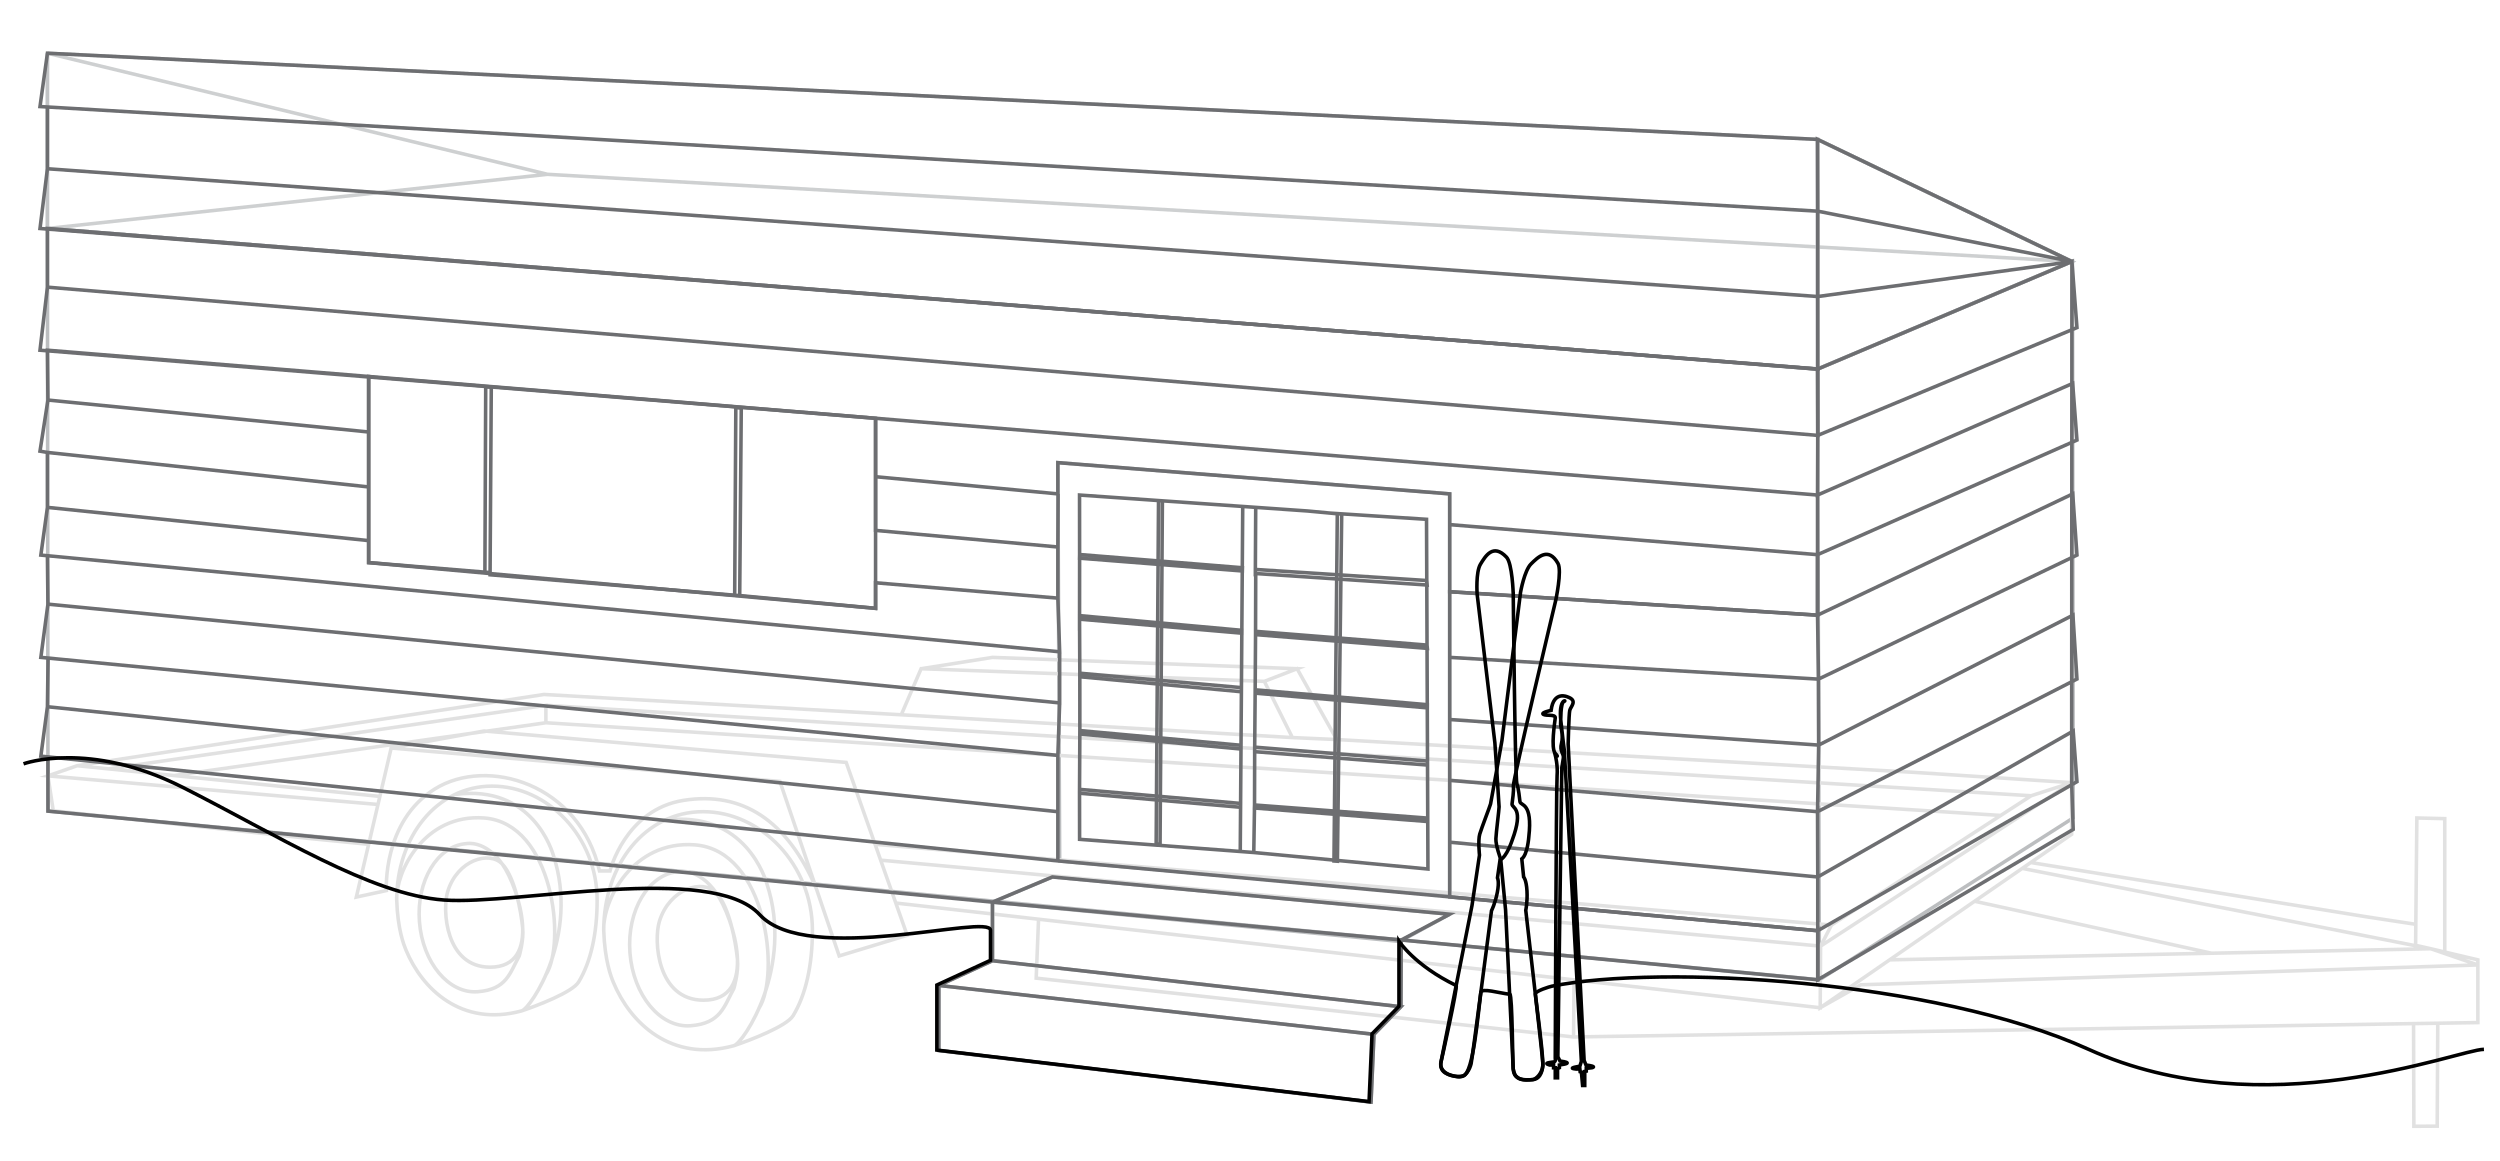 
<svg version="1.1" id="Layer_1" xmlns="http://www.w3.org/2000/svg" xmlns:xlink="http://www.w3.org/1999/xlink" x="0px" y="0px"
	 width="700px" height="325px" viewBox="0 0 700 325" style="enable-background:new 0 0 700 325;" xml:space="preserve">
<style type="text/css">
<![CDATA[
	.st0{fill:none;stroke:#BCBEC0;stroke-miterlimit:5;}
	.st1{fill:none;stroke:#000000;stroke-miterlimit:5;}
	.st2{fill:none;stroke:#6D6E71;stroke-miterlimit:5;}
	.st3{fill:none;stroke:#BCBEC0;stroke-linejoin:bevel;stroke-miterlimit:5;}
	.st4{opacity:0.73;fill:none;stroke:#BCBEC0;stroke-miterlimit:5;}
	.st5{fill:none;stroke:#E1E1E1;stroke-miterlimit:5;}
]]>
	<defs>
		<style>
	
	.st0 {
				stroke-dasharray:10000;
				stoke-dashoffset:0;
				-webkit-animation: dash 6s linear forwards;
				}

	@-webkit-keyframes dash{
				from {
					stroke-dashoffset:10000;
				}
				to {
					stroke-dashoffset:0;
				}
	}
		.st1 {
					stroke-dasharray:10000;
					stoke-dashoffset:0;
					-webkit-animation: dash 6s linear forwards;
					}
	
		@-webkit-keyframes dash{
					from {
						stroke-dashoffset:10000;
					}
					to {
						stroke-dashoffset:0;
					}
		}	
		.st2 {
					stroke-dasharray:10000;
					stoke-dashoffset:0;
					-webkit-animation: dash 6s linear forwards;
					}
	
		@-webkit-keyframes dash{
					from {
						stroke-dashoffset:10000;
					}
					to {
						stroke-dashoffset:0;
					}
		}
		.st3 {
					stroke-dasharray:10000;
					stoke-dashoffset:0;
					-webkit-animation: dash 6s linear forwards;
					}

		@-webkit-keyframes dash{
					from {
						stroke-dashoffset:10000;
					}
					to {
						stroke-dashoffset:0;
					}
		}
		.st4 {
					stroke-dasharray:10000;
					stoke-dashoffset:0;
					-webkit-animation: dash 4s linear forwards;
					}
	
		@-webkit-keyframes dash{
					from {
						stroke-dashoffset:10000;
					}
					to {
						stroke-dashoffset:0;
					}
		}
		.st5 {
					stroke-dasharray:10000;
					stoke-dashoffset:0;
					-webkit-animation: dash 6s linear forwards;
					}

		@-webkit-keyframes dash{
					from {
						stroke-dashoffset:10000;
					}
					to {
						stroke-dashoffset:0;
					}
		}
	
			
		</style>
	</defs>
</style>
<polyline class="st4" points="13.279,14.902 13.279,63.976 508.909,103.355 580.136,73.231 508.909,39.033 508.909,39.033 
	508.909,103.355 13.279,63.976 13.279,63.26 "/>
<polyline class="st4" points="13.279,14.902 13.279,14.902 508.909,39.033 508.909,39.033 580.136,73.231 "/>
<path class="st4" d="M508.909,39.033v64.322L13.279,63.976V14.902v49.073l140.016-15.169l426.841,24.425L153.294,48.806
	L13.279,14.902"/>
<polygon class="st4" points="580.136,73.231 508.909,103.355 508.909,39.033 508.909,39.033 "/>
<polygon class="st2" points="245.16,170.336 207.117,166.756 207.554,114.273 206.029,114.12 205.71,166.657 208.229,166.875 
	137.22,160.937 137.559,108.44 135.999,108.279 135.772,160.199 137.503,160.342 103.219,157.535 103.219,105.416 245.16,117.121 
	"/>
<polygon class="st0" points="405.912,250.762 296.707,241.109 296.198,129.543 302.309,130.03 308.072,130.49 315.952,131.119 
	329.902,132.229 405.912,138.287 "/>
<polygon class="st0" points="509.433,274.337 13.435,227.109 13.279,63.976 508.909,103.355 580.279,73.15 580.315,84.6 
	580.494,229.018 509.433,274.337 508.909,103.355 "/>
<polygon class="st3" points="392.257,263.451 392.257,281.884 392.257,281.884 384.712,289.613 383.888,308.582 262.871,294.139 
	262.871,275.924 384.712,289.613 262.871,275.924 262.871,275.924 277.89,269.001 392.257,281.884 392.257,281.884 277.89,269.001 
	277.89,269.001 277.89,269.001 277.89,252.596 392.257,263.633 392.257,263.633 277.89,252.596 277.89,252.596 294.665,245.548 
	405.912,255.981 "/>
<g>
	<path class="st5" d="M228.575,248.82l-10.201-30.029L109.53,209.45l-6.305,26.958l-16.119-1.585l-72.191-7.811l-1.495-9.771
		l92.414,8.012l-92.414-8.012l8.202-2.846l84.741,8.598l-84.741-8.598l130.687-19.946l100.047,5.688l5.556-12.898l19.994-3.173
		l85.279,3.173l-9.17,3.541l-96.103-3.541l96.103,3.541l7.858,15.742l0,0l-109.517-6.385l5.556-12.898l96.103,3.541l9.17-3.541
		l11.091,19.831l-12.402-0.548l12.402,0.548l161.726,9.191l44.062,2.879v14.467l-13.826,9.538l40.885,8.04l73.503,14.46
		l-114.388-22.5l2.374-1.641l93.867,15.18l13.946,2.123l-0.056,5.878l8.159,1.882v-37.349l-7.81-0.185l-0.35,35.651l4.256,0.96
		l-61.371,1.259l-66.36-14.557l13.344-9.202l-13.344,9.202l-43.239,29.82l0.11-17.255l3.044-5.899l-3.044,5.899l70.299-45.772
		l-11.344,3.673l-55.911,36.2l47.399-30.689L152.85,202.371L48.748,217.146l104.102-14.774v-4.881L30.408,215.288L152.85,197.49
		l415.87,25.322l-55.911,36.2l-267.787-22.604l1.565,4.437l263.178,24.067l-0.11,17.255l-68.92-7.805l-149.943-16.985
		l149.943,16.985l-0.143,15.99l0.143-15.99l68.92,7.805l11.4-6.431l172.744-5.551l-13.174-4.541l-151.524,3.111l151.524-3.111
		l13.174,3.111v17.57l-11.223,0.182l-0.159,28.817l-6.535,0.038l-0.068-22.251l-0.021-6.501l6.783-0.104l-6.783,0.104
		l-235.201,3.741L290.132,273.88l0.659-16.503l-39.968-4.528l3.188,9.032l-19.038,5.778l-16.599-48.868L109.53,209.45l108.844,9.341
		l16.599,48.868l19.038-5.778l-7.027-19.909l-10.056-28.495l-101.384-8.794l-26.014,4.768l-9.762,41.733l8.42-1.831
		c0,0-1.17-19.266,13.547-28.429c14.716-9.162,40.56-1.475,46.124,22.939h2.929c0,0,4.282-17.185,20.635-19.764
		C207.772,221.518,220.394,229.604,228.575,248.82z"/>
	<path class="st5" d="M111.077,252.006c0-17.612,11.108-31.891,26.72-31.891c15.611,0,29.401,14.278,29.401,31.891
		c0,9.491-1.806,17.407-5.194,22.972c-1.731,2.843-11.553,6.591-15.919,8.063 M152.85,272.936
		c5.725-8.896,2.089-42.474-17.306-43.901c-16.779-1.231-24.731,14.981-24.467,22.972c0.271,8.252,1.994,12.549,2.593,14
		c4.498,10.89,15.564,21.65,32.414,17.035c2.567-0.703,16.249-21.16,8.854-43.58c-0.25-0.757-5.667-19.978-27.537-17.01
		 M125.356,249.632c-1.581,5.132-0.639,21.151,11.854,21.177c14.95,0.029,8.187-22.095,3.413-28.895
		c-4.771-6.797-10.037-5.699-10.037-5.699c-8.135,0.624-14.021,10.412-13.144,21.86c0.875,11.45,8.18,20.228,16.317,19.606
		c8.134-0.623,8.971-5.199,11.627-10.022c0,0,1.322-4.379,0.964-7.862c-0.488-4.729-2.151-14.125-5.729-17.883
		C137.042,238.157,128.102,240.721,125.356,249.632z"/>
	<path class="st5" d="M169.042,260.476c0-18.338,11.567-33.205,27.823-33.205c16.254,0,30.611,14.867,30.611,33.205
		c-0.001,9.881-1.88,18.122-5.408,23.918c-1.803,2.96-12.029,6.862-16.575,8.397 M212.535,282.268
		c5.962-9.263,2.176-44.224-18.017-45.709c-17.471-1.285-25.751,15.596-25.477,23.917c0.284,8.592,2.078,13.067,2.702,14.575
		c4.683,11.339,16.206,22.543,33.75,17.74c2.671-0.732,16.916-22.033,9.219-45.378c-0.262-0.786-5.901-20.801-28.671-17.707
		 M184.626,258.002c-1.648,5.345-0.665,22.025,12.341,22.051c15.566,0.027,8.523-23.006,3.555-30.08
		c-4.968-7.081-10.45-5.938-10.45-5.938c-8.471,0.646-14.598,10.837-13.687,22.759c0.912,11.921,8.52,21.062,16.99,20.414
		c8.471-0.647,9.342-5.412,12.108-10.436c0,0,1.376-4.562,1.001-8.185c-0.507-4.924-2.237-14.709-5.962-18.615
		C196.793,246.057,187.484,248.728,184.626,258.002z"/>
</g>
<polyline class="st2" points="13.279,63.976 13.279,80.404 13.279,63.976 508.909,103.355 508.969,121.912 13.279,80.404 
	11.199,98.057 508.909,138.611 508.909,155.305 405.912,146.898 508.909,155.305 508.909,172.247 405.912,165.686 405.912,146.898 
	405.912,146.898 405.912,138.287 296.198,129.543 296.198,138.287 245.16,133.479 245.16,117.121 245.16,133.479 245.16,133.479 
	245.16,148.509 296.198,153.159 296.268,138.293 296.268,138.293 296.198,153.159 296.198,153.159 296.198,167.475 245.16,163.179 
	245.16,170.336 103.219,157.535 103.219,151.372 13.279,142.066 103.219,151.372 103.219,136.343 13.279,126.682 103.219,136.343 
	103.219,120.958 13.42,112.012 103.219,120.958 103.219,105.416 13.279,98.056 13.42,112.012 11.199,126.324 13.279,126.682 
	13.279,142.066 11.437,155.425 296.707,182.499 296.198,167.475 296.707,182.499 296.707,196.813 13.42,169.159 13.42,169.159 
	13.279,155.601 13.42,169.159 11.437,184.065 296.198,211.504 296.707,196.813 296.198,211.504 296.198,227.271 296.198,227.271 
	296.198,241.045 296.198,227.271 277.87,225.367 13.279,197.885 13.279,197.885 13.464,184.074 13.464,184.074 13.279,197.885 
	11.437,211.721 295.136,240.948 508.969,260.602 508.969,274.337 392.348,263.191 405.912,255.981 294.665,245.548 277.89,252.596 
	277.89,269.001 262.871,275.924 262.871,275.924 262.871,294.139 383.888,308.582 384.712,289.613 262.871,275.924 384.712,289.613 
	392.257,281.884 277.89,269.001 392.257,281.884 384.712,289.613 392.257,281.884 392.348,263.191 394.293,263.374 277.89,252.596 
	13.435,227.109 13.42,211.779 "/>
<polygon class="st2" points="580.136,73.231 581.55,91.736 514.955,119.423 508.969,121.912 580.128,92.328 580.136,73.231 
	508.985,103.318 508.969,121.912 508.909,138.611 580.346,107.36 581.55,123.224 508.909,155.305 508.909,172.247 580.363,138.287 
	581.55,155.425 509.174,190.154 508.909,172.247 405.912,165.686 405.912,184.065 405.912,201.464 509.232,208.623 509.174,190.154 
	405.912,184.065 509.174,190.154 509.232,208.623 580.424,172.247 581.55,190.133 508.909,227.271 509.232,208.623 405.912,201.464 
	405.912,218.494 405.912,218.494 405.912,235.813 508.969,245.548 508.909,227.271 405.912,218.494 508.909,227.271 
	508.969,245.548 580.494,204.686 581.55,218.88 508.969,260.602 508.969,245.548 405.912,235.813 405.912,251.14 508.969,260.602 
	508.969,274.337 580.494,232.236 580.063,219.14 "/>
<polygon class="st2" points="13.279,14.902 508.909,39.033 508.969,59.128 508.909,39.033 580.136,73.231 508.969,59.128 
	508.969,83.03 13.279,47.248 11.199,63.976 508.985,103.318 508.969,83.03 580.136,73.231 508.969,59.128 13.279,29.957 
	13.279,47.248 13.279,29.957 11.199,29.834 "/>
<g>
	<path class="st1" d="M421.812,155.998c-3.754-3.964-5.906-0.257-7.274,1.968c-1.367,2.227-0.943,8.39-0.943,8.39l4.967,41.602
		c0,0,1.181,17.185,1.181,17.955c0,0.77-0.814,7.125-0.896,8.925c-0.089,1.795,1.345,5.735,1.345,5.735l1.368,14.208
		c0,0,1.972,41.26,2.139,44.514c0.172,3.253,3.082,3.165,5.483,2.995c2.391-0.172,2.822-3.081,2.822-4.453
		c0-1.37-4.795-42.97-4.795-42.97s0.517-2.225,0.345-5.393c-0.172-3.165-0.942-3.937-0.942-3.937l-0.512-5.052
		c1.622-1.199,1.967-6.165,1.967-6.165c1.115-9.757-2.309-8.644-2.479-9.843c-0.171-1.2-0.344-3.596-0.86-4.965
		c-0.511-1.37-1.023-53.243-1.023-53.243S423.448,157.724,421.812,155.998z"/>
	<path class="st1" d="M436.228,157.744c-2.688-4.756-5.669-1.675-7.536,0.156c-1.865,1.831-2.936,7.914-2.936,7.914l-5.216,41.57
		c0,0-2.999,16.963-3.182,17.71c-0.19,0.747-2.512,6.719-3.028,8.444c-0.517,1.724-0.076,5.893-0.076,5.893l-2.098,14.117
		c0,0-8.04,40.519-8.658,43.715c-0.618,3.2,2.229,3.816,4.594,4.23c2.368,0.409,3.485-2.312,3.815-3.639
		c0.332-1.328,5.71-42.858,5.71-42.858s1.037-2.037,1.635-5.153s0.037-4.048,0.037-4.048l0.72-5.026
		c1.869-0.77,3.396-5.506,3.396-5.506c3.436-9.202-0.157-8.947-0.034-10.152c0.124-1.203,0.533-3.572,0.366-5.025
		c-0.166-1.452,11.847-51.919,11.847-51.919S437.397,159.812,436.228,157.744z"/>
	<path class="st1" d="M438.934,195.137c0,0-3.936-1.882-4.62,3.768c0,0-2.953,0.598-2.185,1.114c0.771,0.513,3.465-0.131,3.34,1.024
		c-0.127,1.156-1.284,8.475,0,9.889c1.285,1.411,0,0.514,0,0.514s0.771,2.825,0.516,5.775c-0.26,2.956-0.516,79.097-0.516,79.097
		s0.213,0.942-0.387,1.028c-0.597,0.085-3.252,0.254-1.196,0.854h1.112v0.772h0.471v2.822h0.642v-2.569l0.514-0.253V298.2
		l1.028-0.171c0,0,3.08-0.43-0.855-0.94l-0.6-1.199l1.111-80.979c0,0,0.257-1.368,0.429-2.654c0.167-1.282-1.113-1.881-0.516-4.106
		c0.601-2.228-0.34-4.965-0.256-5.565c0.088-0.599-0.084-5.82,0.943-6.161c1.024-0.345-1.627-1.03-0.855,5.562
		c0.769,6.593,0.855,7.703,0.94,7.96c0.086,0.258,4.792,87.228,4.792,87.228l-0.427,1.37c0,0-2.995,0.43-1.8,0.683
		c1.2,0.259,1.8,0,1.8,0l0.085,0.859l0.342,0.085l0.342,3.769h0.601v-3.943l0.428-0.083v-0.77l1.542-0.17
		c0,0,1.797-0.344-1.626-0.772l-0.517-1.286l-4.468-88.595c0,0,0.189-8.301,0.444-9.415
		C439.789,197.792,441.848,196.162,438.934,195.137z"/>
	<path class="st1" d="M6.592,213.871c0,0,18.22-6.71,44.543,6.571c26.322,13.28,52.71,30.111,73.202,31.567
		c20.492,1.458,74.922-10.571,88.364,4.082c13.439,14.651,64.636-0.518,64.636,4.392v8.4l-15.019,6.926v18.212l121.017,14.441
		l0.828-18.967l7.544-7.731v-18.246c0,0,4.341,6.771,16.01,12.419c0.515,0.251-4.058,20.752-4.219,21.325
		c-0.812,2.96,3.222,4.672,6.201,3.988c2.853-0.655,4.154-17.479,4.931-23.361c0.178-1.357,5.21,0.199,8.136,0.508
		c0.679,0.069,0.796,20.27,0.931,20.896c0.31,1.377,0.453,1.881,1.344,2.519c1.25,0.892,3.471,0.512,4.14,0.477
		c0.795-0.038,2.919-1.847,2.822-4.453c-0.186-5.106-1.598-14.931-2.105-19.46c-0.103-0.91,4.133-2.142,4.637-2.243
		c30.379-6.097,106.986-1.911,150.28,17.684c49.241,22.283,103.527,0.031,110.682,0"/>
</g>
<polygon class="st2" points="399.822,243.328 351.055,238.701 351.268,225.395 351.238,226.242 399.724,230.027 399.717,229.065 
	351.268,225.395 351.311,209.2 351.302,210.469 399.699,214.213 399.699,213.094 351.311,209.2 351.443,194.081 399.645,198.199 
	399.653,197.313 351.452,193.149 351.443,194.081 351.552,177.691 399.66,181.545 399.568,180.621 351.555,176.774 351.552,177.691 
	351.605,160.588 399.6,163.805 399.506,162.544 351.514,159.446 351.49,161.391 351.6,142.06 347.964,141.805 347.27,238.413 
	351.055,238.701 302.286,235.011 302.265,222.099 347.357,226.036 347.369,224.96 302.318,221.026 302.265,222.099 302.356,204.564 
	302.348,205.512 347.374,209.717 347.384,208.668 302.356,204.564 302.345,188.495 302.375,189.495 347.59,193.69 347.6,192.534 
	302.345,188.495 302.272,173.362 347.723,177.293 347.731,176.491 302.272,172.375 302.272,176.598 302.288,155.27 302.265,156.286 
	347.86,159.873 347.884,158.968 302.288,155.27 302.269,138.611 325.979,140.266 324.384,140.184 323.723,236.311 324.818,236.379 
	325.474,140.231 330.996,140.617 366.155,143.079 374.446,143.857 373.509,241.079 374.474,241.145 375.678,143.945 
	372.584,143.681 399.427,145.406 "/>
</svg>
